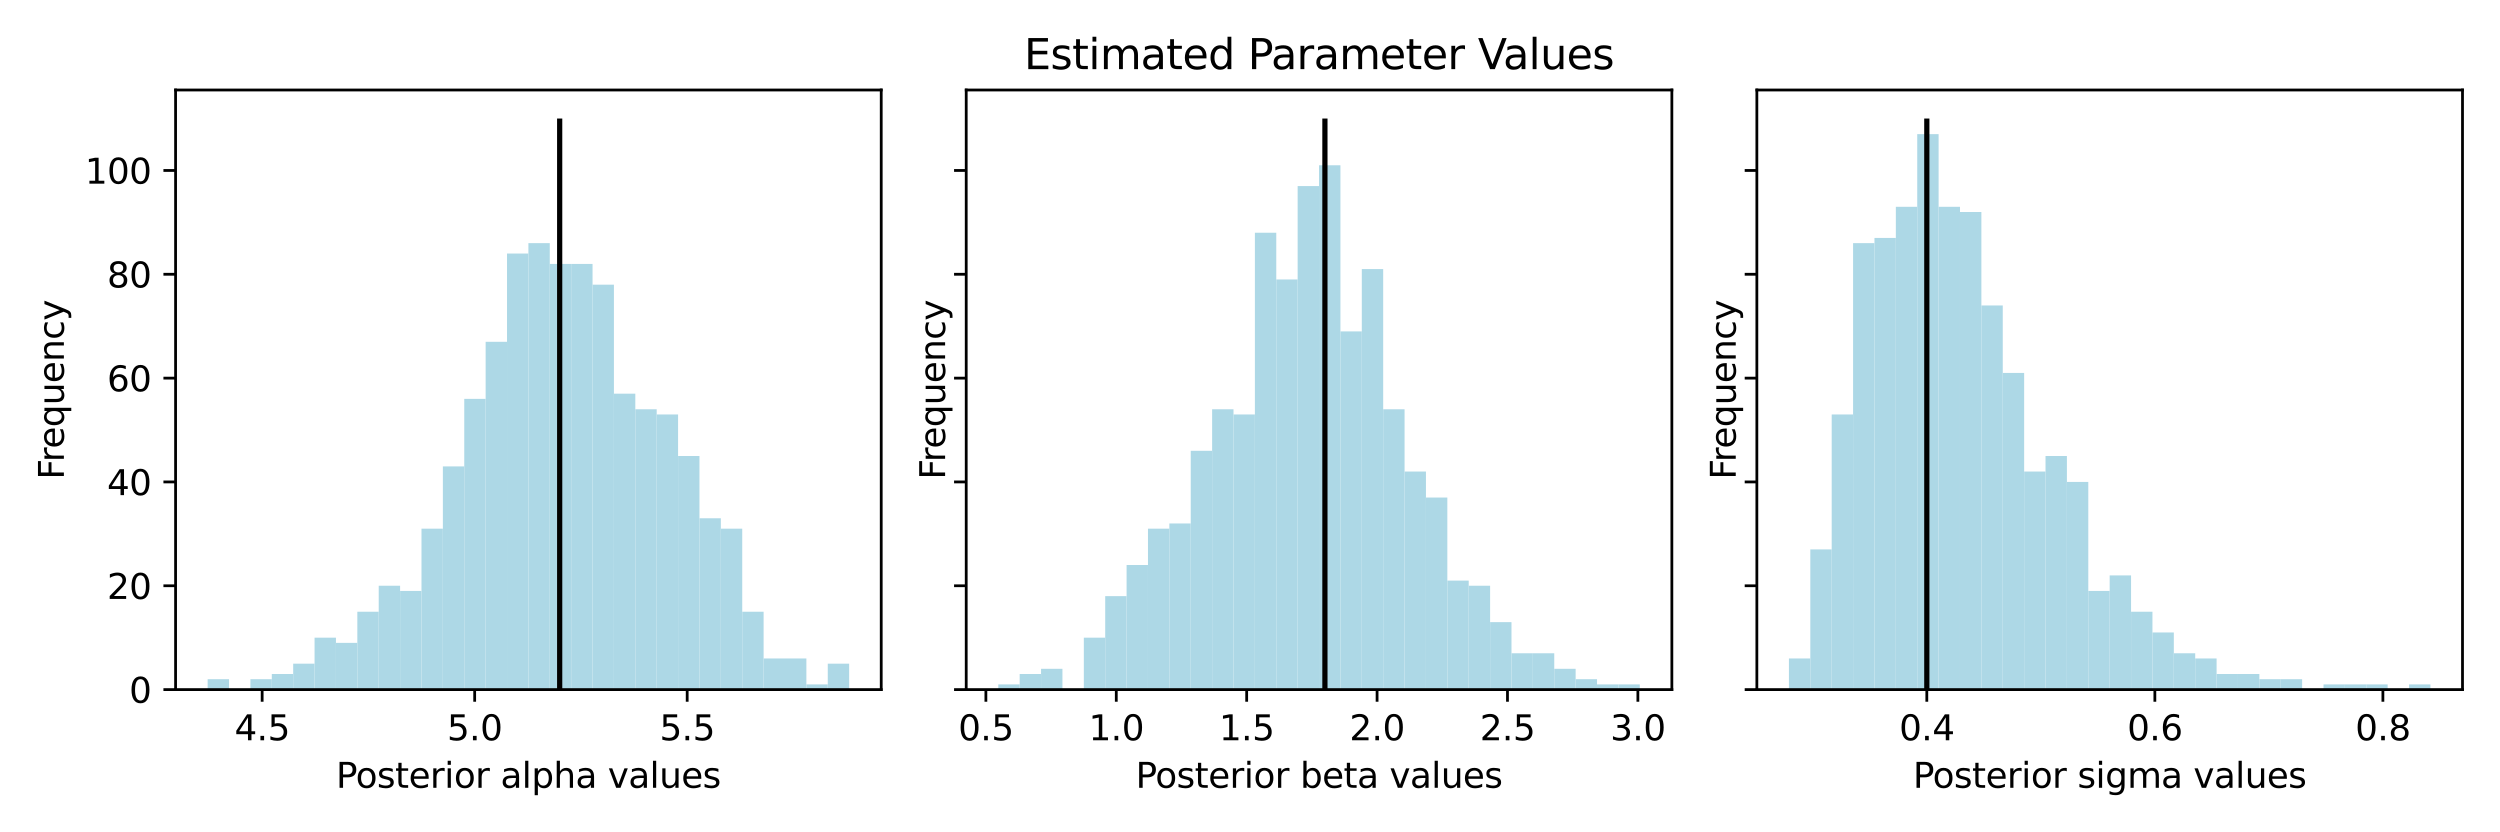 <?xml version="1.0" encoding="utf-8" standalone="no"?>
<!DOCTYPE svg PUBLIC "-//W3C//DTD SVG 1.1//EN"
  "http://www.w3.org/Graphics/SVG/1.1/DTD/svg11.dtd">
<svg xmlns:xlink="http://www.w3.org/1999/xlink" width="720pt" height="239.76pt" viewBox="0 0 720 239.76" xmlns="http://www.w3.org/2000/svg" version="1.1">
 <defs>
  <style type="text/css">*{stroke-linejoin: round; stroke-linecap: butt}</style>
 </defs>
 <g id="figure_1">
  <g id="patch_1">
   <path d="M 0 239.76 
L 720 239.76 
L 720 0 
L 0 0 
z
" style="fill: #ffffff"/>
  </g>
  <g id="axes_1">
   <g id="patch_2">
    <path d="M 50.566 198.604 
L 253.792 198.604 
L 253.792 25.918 
L 50.566 25.918 
z
" style="fill: #ffffff"/>
   </g>
   <g id="patch_3">
    <path d="M 59.803 198.604 
L 65.962 198.604 
L 65.962 195.614 
L 59.803 195.614 
z
" clip-path="url(#p0074dbbd77)" style="fill: #add8e6"/>
   </g>
   <g id="patch_4">
    <path d="M 65.962 198.604 
L 72.12 198.604 
L 72.12 198.604 
L 65.962 198.604 
z
" clip-path="url(#p0074dbbd77)" style="fill: #add8e6"/>
   </g>
   <g id="patch_5">
    <path d="M 72.12 198.604 
L 78.278 198.604 
L 78.278 195.614 
L 72.12 195.614 
z
" clip-path="url(#p0074dbbd77)" style="fill: #add8e6"/>
   </g>
   <g id="patch_6">
    <path d="M 78.278 198.604 
L 84.437 198.604 
L 84.437 194.118 
L 78.278 194.118 
z
" clip-path="url(#p0074dbbd77)" style="fill: #add8e6"/>
   </g>
   <g id="patch_7">
    <path d="M 84.437 198.604 
L 90.595 198.604 
L 90.595 191.128 
L 84.437 191.128 
z
" clip-path="url(#p0074dbbd77)" style="fill: #add8e6"/>
   </g>
   <g id="patch_8">
    <path d="M 90.595 198.604 
L 96.753 198.604 
L 96.753 183.653 
L 90.595 183.653 
z
" clip-path="url(#p0074dbbd77)" style="fill: #add8e6"/>
   </g>
   <g id="patch_9">
    <path d="M 96.753 198.604 
L 102.912 198.604 
L 102.912 185.148 
L 96.753 185.148 
z
" clip-path="url(#p0074dbbd77)" style="fill: #add8e6"/>
   </g>
   <g id="patch_10">
    <path d="M 102.912 198.604 
L 109.07 198.604 
L 109.07 176.177 
L 102.912 176.177 
z
" clip-path="url(#p0074dbbd77)" style="fill: #add8e6"/>
   </g>
   <g id="patch_11">
    <path d="M 109.07 198.604 
L 115.228 198.604 
L 115.228 168.701 
L 109.07 168.701 
z
" clip-path="url(#p0074dbbd77)" style="fill: #add8e6"/>
   </g>
   <g id="patch_12">
    <path d="M 115.228 198.604 
L 121.387 198.604 
L 121.387 170.197 
L 115.228 170.197 
z
" clip-path="url(#p0074dbbd77)" style="fill: #add8e6"/>
   </g>
   <g id="patch_13">
    <path d="M 121.387 198.604 
L 127.545 198.604 
L 127.545 152.255 
L 121.387 152.255 
z
" clip-path="url(#p0074dbbd77)" style="fill: #add8e6"/>
   </g>
   <g id="patch_14">
    <path d="M 127.545 198.604 
L 133.704 198.604 
L 133.704 134.314 
L 127.545 134.314 
z
" clip-path="url(#p0074dbbd77)" style="fill: #add8e6"/>
   </g>
   <g id="patch_15">
    <path d="M 133.704 198.604 
L 139.862 198.604 
L 139.862 114.877 
L 133.704 114.877 
z
" clip-path="url(#p0074dbbd77)" style="fill: #add8e6"/>
   </g>
   <g id="patch_16">
    <path d="M 139.862 198.604 
L 146.02 198.604 
L 146.02 98.431 
L 139.862 98.431 
z
" clip-path="url(#p0074dbbd77)" style="fill: #add8e6"/>
   </g>
   <g id="patch_17">
    <path d="M 146.02 198.604 
L 152.179 198.604 
L 152.179 73.014 
L 146.02 73.014 
z
" clip-path="url(#p0074dbbd77)" style="fill: #add8e6"/>
   </g>
   <g id="patch_18">
    <path d="M 152.179 198.604 
L 158.337 198.604 
L 158.337 70.024 
L 152.179 70.024 
z
" clip-path="url(#p0074dbbd77)" style="fill: #add8e6"/>
   </g>
   <g id="patch_19">
    <path d="M 158.337 198.604 
L 164.495 198.604 
L 164.495 76.004 
L 158.337 76.004 
z
" clip-path="url(#p0074dbbd77)" style="fill: #add8e6"/>
   </g>
   <g id="patch_20">
    <path d="M 164.495 198.604 
L 170.654 198.604 
L 170.654 76.004 
L 164.495 76.004 
z
" clip-path="url(#p0074dbbd77)" style="fill: #add8e6"/>
   </g>
   <g id="patch_21">
    <path d="M 170.654 198.604 
L 176.812 198.604 
L 176.812 81.985 
L 170.654 81.985 
z
" clip-path="url(#p0074dbbd77)" style="fill: #add8e6"/>
   </g>
   <g id="patch_22">
    <path d="M 176.812 198.604 
L 182.97 198.604 
L 182.97 113.382 
L 176.812 113.382 
z
" clip-path="url(#p0074dbbd77)" style="fill: #add8e6"/>
   </g>
   <g id="patch_23">
    <path d="M 182.97 198.604 
L 189.129 198.604 
L 189.129 117.868 
L 182.97 117.868 
z
" clip-path="url(#p0074dbbd77)" style="fill: #add8e6"/>
   </g>
   <g id="patch_24">
    <path d="M 189.129 198.604 
L 195.287 198.604 
L 195.287 119.363 
L 189.129 119.363 
z
" clip-path="url(#p0074dbbd77)" style="fill: #add8e6"/>
   </g>
   <g id="patch_25">
    <path d="M 195.287 198.604 
L 201.446 198.604 
L 201.446 131.324 
L 195.287 131.324 
z
" clip-path="url(#p0074dbbd77)" style="fill: #add8e6"/>
   </g>
   <g id="patch_26">
    <path d="M 201.446 198.604 
L 207.604 198.604 
L 207.604 149.265 
L 201.446 149.265 
z
" clip-path="url(#p0074dbbd77)" style="fill: #add8e6"/>
   </g>
   <g id="patch_27">
    <path d="M 207.604 198.604 
L 213.762 198.604 
L 213.762 152.255 
L 207.604 152.255 
z
" clip-path="url(#p0074dbbd77)" style="fill: #add8e6"/>
   </g>
   <g id="patch_28">
    <path d="M 213.762 198.604 
L 219.921 198.604 
L 219.921 176.177 
L 213.762 176.177 
z
" clip-path="url(#p0074dbbd77)" style="fill: #add8e6"/>
   </g>
   <g id="patch_29">
    <path d="M 219.921 198.604 
L 226.079 198.604 
L 226.079 189.633 
L 219.921 189.633 
z
" clip-path="url(#p0074dbbd77)" style="fill: #add8e6"/>
   </g>
   <g id="patch_30">
    <path d="M 226.079 198.604 
L 232.237 198.604 
L 232.237 189.633 
L 226.079 189.633 
z
" clip-path="url(#p0074dbbd77)" style="fill: #add8e6"/>
   </g>
   <g id="patch_31">
    <path d="M 232.237 198.604 
L 238.396 198.604 
L 238.396 197.109 
L 232.237 197.109 
z
" clip-path="url(#p0074dbbd77)" style="fill: #add8e6"/>
   </g>
   <g id="patch_32">
    <path d="M 238.396 198.604 
L 244.554 198.604 
L 244.554 191.128 
L 238.396 191.128 
z
" clip-path="url(#p0074dbbd77)" style="fill: #add8e6"/>
   </g>
   <g id="matplotlib.axis_1">
    <g id="xtick_1">
     <g id="line2d_1">
      <defs>
       <path id="m59482e914d" d="M 0 0 
L 0 3.5 
" style="stroke: #000000; stroke-width: 0.8"/>
      </defs>
      <g>
       <use xlink:href="#m59482e914d" x="75.5" y="198.604" style="stroke: #000000; stroke-width: 0.8"/>
      </g>
     </g>
     <g id="text_1">
      <!-- 4.5 -->
      <g transform="translate(67.549 213.202)scale(0.1 -0.1)">
       <defs>
        <path id="DejaVuSans-34" d="M 2419 4116 
L 825 1625 
L 2419 1625 
L 2419 4116 
z
M 2253 4666 
L 3047 4666 
L 3047 1625 
L 3713 1625 
L 3713 1100 
L 3047 1100 
L 3047 0 
L 2419 0 
L 2419 1100 
L 313 1100 
L 313 1709 
L 2253 4666 
z
" transform="scale(0.016)"/>
        <path id="DejaVuSans-2e" d="M 684 794 
L 1344 794 
L 1344 0 
L 684 0 
L 684 794 
z
" transform="scale(0.016)"/>
        <path id="DejaVuSans-35" d="M 691 4666 
L 3169 4666 
L 3169 4134 
L 1269 4134 
L 1269 2991 
Q 1406 3038 1543 3061 
Q 1681 3084 1819 3084 
Q 2600 3084 3056 2656 
Q 3513 2228 3513 1497 
Q 3513 744 3044 326 
Q 2575 -91 1722 -91 
Q 1428 -91 1123 -41 
Q 819 9 494 109 
L 494 744 
Q 775 591 1075 516 
Q 1375 441 1709 441 
Q 2250 441 2565 725 
Q 2881 1009 2881 1497 
Q 2881 1984 2565 2268 
Q 2250 2553 1709 2553 
Q 1456 2553 1204 2497 
Q 953 2441 691 2322 
L 691 4666 
z
" transform="scale(0.016)"/>
       </defs>
       <use xlink:href="#DejaVuSans-34"/>
       <use xlink:href="#DejaVuSans-2e" x="63.623"/>
       <use xlink:href="#DejaVuSans-35" x="95.41"/>
      </g>
     </g>
    </g>
    <g id="xtick_2">
     <g id="line2d_2">
      <g>
       <use xlink:href="#m59482e914d" x="136.705" y="198.604" style="stroke: #000000; stroke-width: 0.8"/>
      </g>
     </g>
     <g id="text_2">
      <!-- 5.0 -->
      <g transform="translate(128.753 213.202)scale(0.1 -0.1)">
       <defs>
        <path id="DejaVuSans-30" d="M 2034 4250 
Q 1547 4250 1301 3770 
Q 1056 3291 1056 2328 
Q 1056 1369 1301 889 
Q 1547 409 2034 409 
Q 2525 409 2770 889 
Q 3016 1369 3016 2328 
Q 3016 3291 2770 3770 
Q 2525 4250 2034 4250 
z
M 2034 4750 
Q 2819 4750 3233 4129 
Q 3647 3509 3647 2328 
Q 3647 1150 3233 529 
Q 2819 -91 2034 -91 
Q 1250 -91 836 529 
Q 422 1150 422 2328 
Q 422 3509 836 4129 
Q 1250 4750 2034 4750 
z
" transform="scale(0.016)"/>
       </defs>
       <use xlink:href="#DejaVuSans-35"/>
       <use xlink:href="#DejaVuSans-2e" x="63.623"/>
       <use xlink:href="#DejaVuSans-30" x="95.41"/>
      </g>
     </g>
    </g>
    <g id="xtick_3">
     <g id="line2d_3">
      <g>
       <use xlink:href="#m59482e914d" x="197.909" y="198.604" style="stroke: #000000; stroke-width: 0.8"/>
      </g>
     </g>
     <g id="text_3">
      <!-- 5.5 -->
      <g transform="translate(189.958 213.202)scale(0.1 -0.1)">
       <use xlink:href="#DejaVuSans-35"/>
       <use xlink:href="#DejaVuSans-2e" x="63.623"/>
       <use xlink:href="#DejaVuSans-35" x="95.41"/>
      </g>
     </g>
    </g>
    <g id="text_4">
     <!-- Posterior alpha values -->
     <g transform="translate(96.784 226.88)scale(0.1 -0.1)">
      <defs>
       <path id="DejaVuSans-50" d="M 1259 4147 
L 1259 2394 
L 2053 2394 
Q 2494 2394 2734 2622 
Q 2975 2850 2975 3272 
Q 2975 3691 2734 3919 
Q 2494 4147 2053 4147 
L 1259 4147 
z
M 628 4666 
L 2053 4666 
Q 2838 4666 3239 4311 
Q 3641 3956 3641 3272 
Q 3641 2581 3239 2228 
Q 2838 1875 2053 1875 
L 1259 1875 
L 1259 0 
L 628 0 
L 628 4666 
z
" transform="scale(0.016)"/>
       <path id="DejaVuSans-6f" d="M 1959 3097 
Q 1497 3097 1228 2736 
Q 959 2375 959 1747 
Q 959 1119 1226 758 
Q 1494 397 1959 397 
Q 2419 397 2687 759 
Q 2956 1122 2956 1747 
Q 2956 2369 2687 2733 
Q 2419 3097 1959 3097 
z
M 1959 3584 
Q 2709 3584 3137 3096 
Q 3566 2609 3566 1747 
Q 3566 888 3137 398 
Q 2709 -91 1959 -91 
Q 1206 -91 779 398 
Q 353 888 353 1747 
Q 353 2609 779 3096 
Q 1206 3584 1959 3584 
z
" transform="scale(0.016)"/>
       <path id="DejaVuSans-73" d="M 2834 3397 
L 2834 2853 
Q 2591 2978 2328 3040 
Q 2066 3103 1784 3103 
Q 1356 3103 1142 2972 
Q 928 2841 928 2578 
Q 928 2378 1081 2264 
Q 1234 2150 1697 2047 
L 1894 2003 
Q 2506 1872 2764 1633 
Q 3022 1394 3022 966 
Q 3022 478 2636 193 
Q 2250 -91 1575 -91 
Q 1294 -91 989 -36 
Q 684 19 347 128 
L 347 722 
Q 666 556 975 473 
Q 1284 391 1588 391 
Q 1994 391 2212 530 
Q 2431 669 2431 922 
Q 2431 1156 2273 1281 
Q 2116 1406 1581 1522 
L 1381 1569 
Q 847 1681 609 1914 
Q 372 2147 372 2553 
Q 372 3047 722 3315 
Q 1072 3584 1716 3584 
Q 2034 3584 2315 3537 
Q 2597 3491 2834 3397 
z
" transform="scale(0.016)"/>
       <path id="DejaVuSans-74" d="M 1172 4494 
L 1172 3500 
L 2356 3500 
L 2356 3053 
L 1172 3053 
L 1172 1153 
Q 1172 725 1289 603 
Q 1406 481 1766 481 
L 2356 481 
L 2356 0 
L 1766 0 
Q 1100 0 847 248 
Q 594 497 594 1153 
L 594 3053 
L 172 3053 
L 172 3500 
L 594 3500 
L 594 4494 
L 1172 4494 
z
" transform="scale(0.016)"/>
       <path id="DejaVuSans-65" d="M 3597 1894 
L 3597 1613 
L 953 1613 
Q 991 1019 1311 708 
Q 1631 397 2203 397 
Q 2534 397 2845 478 
Q 3156 559 3463 722 
L 3463 178 
Q 3153 47 2828 -22 
Q 2503 -91 2169 -91 
Q 1331 -91 842 396 
Q 353 884 353 1716 
Q 353 2575 817 3079 
Q 1281 3584 2069 3584 
Q 2775 3584 3186 3129 
Q 3597 2675 3597 1894 
z
M 3022 2063 
Q 3016 2534 2758 2815 
Q 2500 3097 2075 3097 
Q 1594 3097 1305 2825 
Q 1016 2553 972 2059 
L 3022 2063 
z
" transform="scale(0.016)"/>
       <path id="DejaVuSans-72" d="M 2631 2963 
Q 2534 3019 2420 3045 
Q 2306 3072 2169 3072 
Q 1681 3072 1420 2755 
Q 1159 2438 1159 1844 
L 1159 0 
L 581 0 
L 581 3500 
L 1159 3500 
L 1159 2956 
Q 1341 3275 1631 3429 
Q 1922 3584 2338 3584 
Q 2397 3584 2469 3576 
Q 2541 3569 2628 3553 
L 2631 2963 
z
" transform="scale(0.016)"/>
       <path id="DejaVuSans-69" d="M 603 3500 
L 1178 3500 
L 1178 0 
L 603 0 
L 603 3500 
z
M 603 4863 
L 1178 4863 
L 1178 4134 
L 603 4134 
L 603 4863 
z
" transform="scale(0.016)"/>
       <path id="DejaVuSans-20" transform="scale(0.016)"/>
       <path id="DejaVuSans-61" d="M 2194 1759 
Q 1497 1759 1228 1600 
Q 959 1441 959 1056 
Q 959 750 1161 570 
Q 1363 391 1709 391 
Q 2188 391 2477 730 
Q 2766 1069 2766 1631 
L 2766 1759 
L 2194 1759 
z
M 3341 1997 
L 3341 0 
L 2766 0 
L 2766 531 
Q 2569 213 2275 61 
Q 1981 -91 1556 -91 
Q 1019 -91 701 211 
Q 384 513 384 1019 
Q 384 1609 779 1909 
Q 1175 2209 1959 2209 
L 2766 2209 
L 2766 2266 
Q 2766 2663 2505 2880 
Q 2244 3097 1772 3097 
Q 1472 3097 1187 3025 
Q 903 2953 641 2809 
L 641 3341 
Q 956 3463 1253 3523 
Q 1550 3584 1831 3584 
Q 2591 3584 2966 3190 
Q 3341 2797 3341 1997 
z
" transform="scale(0.016)"/>
       <path id="DejaVuSans-6c" d="M 603 4863 
L 1178 4863 
L 1178 0 
L 603 0 
L 603 4863 
z
" transform="scale(0.016)"/>
       <path id="DejaVuSans-70" d="M 1159 525 
L 1159 -1331 
L 581 -1331 
L 581 3500 
L 1159 3500 
L 1159 2969 
Q 1341 3281 1617 3432 
Q 1894 3584 2278 3584 
Q 2916 3584 3314 3078 
Q 3713 2572 3713 1747 
Q 3713 922 3314 415 
Q 2916 -91 2278 -91 
Q 1894 -91 1617 61 
Q 1341 213 1159 525 
z
M 3116 1747 
Q 3116 2381 2855 2742 
Q 2594 3103 2138 3103 
Q 1681 3103 1420 2742 
Q 1159 2381 1159 1747 
Q 1159 1113 1420 752 
Q 1681 391 2138 391 
Q 2594 391 2855 752 
Q 3116 1113 3116 1747 
z
" transform="scale(0.016)"/>
       <path id="DejaVuSans-68" d="M 3513 2113 
L 3513 0 
L 2938 0 
L 2938 2094 
Q 2938 2591 2744 2837 
Q 2550 3084 2163 3084 
Q 1697 3084 1428 2787 
Q 1159 2491 1159 1978 
L 1159 0 
L 581 0 
L 581 4863 
L 1159 4863 
L 1159 2956 
Q 1366 3272 1645 3428 
Q 1925 3584 2291 3584 
Q 2894 3584 3203 3211 
Q 3513 2838 3513 2113 
z
" transform="scale(0.016)"/>
       <path id="DejaVuSans-76" d="M 191 3500 
L 800 3500 
L 1894 563 
L 2988 3500 
L 3597 3500 
L 2284 0 
L 1503 0 
L 191 3500 
z
" transform="scale(0.016)"/>
       <path id="DejaVuSans-75" d="M 544 1381 
L 544 3500 
L 1119 3500 
L 1119 1403 
Q 1119 906 1312 657 
Q 1506 409 1894 409 
Q 2359 409 2629 706 
Q 2900 1003 2900 1516 
L 2900 3500 
L 3475 3500 
L 3475 0 
L 2900 0 
L 2900 538 
Q 2691 219 2414 64 
Q 2138 -91 1772 -91 
Q 1169 -91 856 284 
Q 544 659 544 1381 
z
M 1991 3584 
L 1991 3584 
z
" transform="scale(0.016)"/>
      </defs>
      <use xlink:href="#DejaVuSans-50"/>
      <use xlink:href="#DejaVuSans-6f" x="56.678"/>
      <use xlink:href="#DejaVuSans-73" x="117.859"/>
      <use xlink:href="#DejaVuSans-74" x="169.959"/>
      <use xlink:href="#DejaVuSans-65" x="209.168"/>
      <use xlink:href="#DejaVuSans-72" x="270.691"/>
      <use xlink:href="#DejaVuSans-69" x="311.805"/>
      <use xlink:href="#DejaVuSans-6f" x="339.588"/>
      <use xlink:href="#DejaVuSans-72" x="400.77"/>
      <use xlink:href="#DejaVuSans-20" x="441.883"/>
      <use xlink:href="#DejaVuSans-61" x="473.67"/>
      <use xlink:href="#DejaVuSans-6c" x="534.949"/>
      <use xlink:href="#DejaVuSans-70" x="562.732"/>
      <use xlink:href="#DejaVuSans-68" x="626.209"/>
      <use xlink:href="#DejaVuSans-61" x="689.588"/>
      <use xlink:href="#DejaVuSans-20" x="750.867"/>
      <use xlink:href="#DejaVuSans-76" x="782.654"/>
      <use xlink:href="#DejaVuSans-61" x="841.834"/>
      <use xlink:href="#DejaVuSans-6c" x="903.113"/>
      <use xlink:href="#DejaVuSans-75" x="930.896"/>
      <use xlink:href="#DejaVuSans-65" x="994.275"/>
      <use xlink:href="#DejaVuSans-73" x="1055.799"/>
     </g>
    </g>
   </g>
   <g id="matplotlib.axis_2">
    <g id="ytick_1">
     <g id="line2d_4">
      <defs>
       <path id="m16b4537dc5" d="M 0 0 
L -3.5 0 
" style="stroke: #000000; stroke-width: 0.8"/>
      </defs>
      <g>
       <use xlink:href="#m16b4537dc5" x="50.566" y="198.604" style="stroke: #000000; stroke-width: 0.8"/>
      </g>
     </g>
     <g id="text_5">
      <!-- 0 -->
      <g transform="translate(37.203 202.403)scale(0.1 -0.1)">
       <use xlink:href="#DejaVuSans-30"/>
      </g>
     </g>
    </g>
    <g id="ytick_2">
     <g id="line2d_5">
      <g>
       <use xlink:href="#m16b4537dc5" x="50.566" y="168.701" style="stroke: #000000; stroke-width: 0.8"/>
      </g>
     </g>
     <g id="text_6">
      <!-- 20 -->
      <g transform="translate(30.841 172.501)scale(0.1 -0.1)">
       <defs>
        <path id="DejaVuSans-32" d="M 1228 531 
L 3431 531 
L 3431 0 
L 469 0 
L 469 531 
Q 828 903 1448 1529 
Q 2069 2156 2228 2338 
Q 2531 2678 2651 2914 
Q 2772 3150 2772 3378 
Q 2772 3750 2511 3984 
Q 2250 4219 1831 4219 
Q 1534 4219 1204 4116 
Q 875 4013 500 3803 
L 500 4441 
Q 881 4594 1212 4672 
Q 1544 4750 1819 4750 
Q 2544 4750 2975 4387 
Q 3406 4025 3406 3419 
Q 3406 3131 3298 2873 
Q 3191 2616 2906 2266 
Q 2828 2175 2409 1742 
Q 1991 1309 1228 531 
z
" transform="scale(0.016)"/>
       </defs>
       <use xlink:href="#DejaVuSans-32"/>
       <use xlink:href="#DejaVuSans-30" x="63.623"/>
      </g>
     </g>
    </g>
    <g id="ytick_3">
     <g id="line2d_6">
      <g>
       <use xlink:href="#m16b4537dc5" x="50.566" y="138.799" style="stroke: #000000; stroke-width: 0.8"/>
      </g>
     </g>
     <g id="text_7">
      <!-- 40 -->
      <g transform="translate(30.841 142.598)scale(0.1 -0.1)">
       <use xlink:href="#DejaVuSans-34"/>
       <use xlink:href="#DejaVuSans-30" x="63.623"/>
      </g>
     </g>
    </g>
    <g id="ytick_4">
     <g id="line2d_7">
      <g>
       <use xlink:href="#m16b4537dc5" x="50.566" y="108.897" style="stroke: #000000; stroke-width: 0.8"/>
      </g>
     </g>
     <g id="text_8">
      <!-- 60 -->
      <g transform="translate(30.841 112.696)scale(0.1 -0.1)">
       <defs>
        <path id="DejaVuSans-36" d="M 2113 2584 
Q 1688 2584 1439 2293 
Q 1191 2003 1191 1497 
Q 1191 994 1439 701 
Q 1688 409 2113 409 
Q 2538 409 2786 701 
Q 3034 994 3034 1497 
Q 3034 2003 2786 2293 
Q 2538 2584 2113 2584 
z
M 3366 4563 
L 3366 3988 
Q 3128 4100 2886 4159 
Q 2644 4219 2406 4219 
Q 1781 4219 1451 3797 
Q 1122 3375 1075 2522 
Q 1259 2794 1537 2939 
Q 1816 3084 2150 3084 
Q 2853 3084 3261 2657 
Q 3669 2231 3669 1497 
Q 3669 778 3244 343 
Q 2819 -91 2113 -91 
Q 1303 -91 875 529 
Q 447 1150 447 2328 
Q 447 3434 972 4092 
Q 1497 4750 2381 4750 
Q 2619 4750 2861 4703 
Q 3103 4656 3366 4563 
z
" transform="scale(0.016)"/>
       </defs>
       <use xlink:href="#DejaVuSans-36"/>
       <use xlink:href="#DejaVuSans-30" x="63.623"/>
      </g>
     </g>
    </g>
    <g id="ytick_5">
     <g id="line2d_8">
      <g>
       <use xlink:href="#m16b4537dc5" x="50.566" y="78.995" style="stroke: #000000; stroke-width: 0.8"/>
      </g>
     </g>
     <g id="text_9">
      <!-- 80 -->
      <g transform="translate(30.841 82.794)scale(0.1 -0.1)">
       <defs>
        <path id="DejaVuSans-38" d="M 2034 2216 
Q 1584 2216 1326 1975 
Q 1069 1734 1069 1313 
Q 1069 891 1326 650 
Q 1584 409 2034 409 
Q 2484 409 2743 651 
Q 3003 894 3003 1313 
Q 3003 1734 2745 1975 
Q 2488 2216 2034 2216 
z
M 1403 2484 
Q 997 2584 770 2862 
Q 544 3141 544 3541 
Q 544 4100 942 4425 
Q 1341 4750 2034 4750 
Q 2731 4750 3128 4425 
Q 3525 4100 3525 3541 
Q 3525 3141 3298 2862 
Q 3072 2584 2669 2484 
Q 3125 2378 3379 2068 
Q 3634 1759 3634 1313 
Q 3634 634 3220 271 
Q 2806 -91 2034 -91 
Q 1263 -91 848 271 
Q 434 634 434 1313 
Q 434 1759 690 2068 
Q 947 2378 1403 2484 
z
M 1172 3481 
Q 1172 3119 1398 2916 
Q 1625 2713 2034 2713 
Q 2441 2713 2670 2916 
Q 2900 3119 2900 3481 
Q 2900 3844 2670 4047 
Q 2441 4250 2034 4250 
Q 1625 4250 1398 4047 
Q 1172 3844 1172 3481 
z
" transform="scale(0.016)"/>
       </defs>
       <use xlink:href="#DejaVuSans-38"/>
       <use xlink:href="#DejaVuSans-30" x="63.623"/>
      </g>
     </g>
    </g>
    <g id="ytick_6">
     <g id="line2d_9">
      <g>
       <use xlink:href="#m16b4537dc5" x="50.566" y="49.092" style="stroke: #000000; stroke-width: 0.8"/>
      </g>
     </g>
     <g id="text_10">
      <!-- 100 -->
      <g transform="translate(24.478 52.892)scale(0.1 -0.1)">
       <defs>
        <path id="DejaVuSans-31" d="M 794 531 
L 1825 531 
L 1825 4091 
L 703 3866 
L 703 4441 
L 1819 4666 
L 2450 4666 
L 2450 531 
L 3481 531 
L 3481 0 
L 794 0 
L 794 531 
z
" transform="scale(0.016)"/>
       </defs>
       <use xlink:href="#DejaVuSans-31"/>
       <use xlink:href="#DejaVuSans-30" x="63.623"/>
       <use xlink:href="#DejaVuSans-30" x="127.246"/>
      </g>
     </g>
    </g>
    <g id="text_11">
     <!-- Frequency -->
     <g transform="translate(18.398 138.091)rotate(-90)scale(0.1 -0.1)">
      <defs>
       <path id="DejaVuSans-46" d="M 628 4666 
L 3309 4666 
L 3309 4134 
L 1259 4134 
L 1259 2759 
L 3109 2759 
L 3109 2228 
L 1259 2228 
L 1259 0 
L 628 0 
L 628 4666 
z
" transform="scale(0.016)"/>
       <path id="DejaVuSans-71" d="M 947 1747 
Q 947 1113 1208 752 
Q 1469 391 1925 391 
Q 2381 391 2643 752 
Q 2906 1113 2906 1747 
Q 2906 2381 2643 2742 
Q 2381 3103 1925 3103 
Q 1469 3103 1208 2742 
Q 947 2381 947 1747 
z
M 2906 525 
Q 2725 213 2448 61 
Q 2172 -91 1784 -91 
Q 1150 -91 751 415 
Q 353 922 353 1747 
Q 353 2572 751 3078 
Q 1150 3584 1784 3584 
Q 2172 3584 2448 3432 
Q 2725 3281 2906 2969 
L 2906 3500 
L 3481 3500 
L 3481 -1331 
L 2906 -1331 
L 2906 525 
z
" transform="scale(0.016)"/>
       <path id="DejaVuSans-6e" d="M 3513 2113 
L 3513 0 
L 2938 0 
L 2938 2094 
Q 2938 2591 2744 2837 
Q 2550 3084 2163 3084 
Q 1697 3084 1428 2787 
Q 1159 2491 1159 1978 
L 1159 0 
L 581 0 
L 581 3500 
L 1159 3500 
L 1159 2956 
Q 1366 3272 1645 3428 
Q 1925 3584 2291 3584 
Q 2894 3584 3203 3211 
Q 3513 2838 3513 2113 
z
" transform="scale(0.016)"/>
       <path id="DejaVuSans-63" d="M 3122 3366 
L 3122 2828 
Q 2878 2963 2633 3030 
Q 2388 3097 2138 3097 
Q 1578 3097 1268 2742 
Q 959 2388 959 1747 
Q 959 1106 1268 751 
Q 1578 397 2138 397 
Q 2388 397 2633 464 
Q 2878 531 3122 666 
L 3122 134 
Q 2881 22 2623 -34 
Q 2366 -91 2075 -91 
Q 1284 -91 818 406 
Q 353 903 353 1747 
Q 353 2603 823 3093 
Q 1294 3584 2113 3584 
Q 2378 3584 2631 3529 
Q 2884 3475 3122 3366 
z
" transform="scale(0.016)"/>
       <path id="DejaVuSans-79" d="M 2059 -325 
Q 1816 -950 1584 -1140 
Q 1353 -1331 966 -1331 
L 506 -1331 
L 506 -850 
L 844 -850 
Q 1081 -850 1212 -737 
Q 1344 -625 1503 -206 
L 1606 56 
L 191 3500 
L 800 3500 
L 1894 763 
L 2988 3500 
L 3597 3500 
L 2059 -325 
z
" transform="scale(0.016)"/>
      </defs>
      <use xlink:href="#DejaVuSans-46"/>
      <use xlink:href="#DejaVuSans-72" x="50.27"/>
      <use xlink:href="#DejaVuSans-65" x="89.133"/>
      <use xlink:href="#DejaVuSans-71" x="150.656"/>
      <use xlink:href="#DejaVuSans-75" x="214.133"/>
      <use xlink:href="#DejaVuSans-65" x="277.512"/>
      <use xlink:href="#DejaVuSans-6e" x="339.035"/>
      <use xlink:href="#DejaVuSans-63" x="402.414"/>
      <use xlink:href="#DejaVuSans-79" x="457.395"/>
     </g>
    </g>
   </g>
   <g id="LineCollection_1">
    <path d="M 161.187 198.604 
L 161.187 34.141 
" clip-path="url(#p0074dbbd77)" style="fill: none; stroke: #000000; stroke-width: 1.5"/>
   </g>
   <g id="patch_33">
    <path d="M 50.566 198.604 
L 50.566 25.918 
" style="fill: none; stroke: #000000; stroke-width: 0.8; stroke-linejoin: miter; stroke-linecap: square"/>
   </g>
   <g id="patch_34">
    <path d="M 253.792 198.604 
L 253.792 25.918 
" style="fill: none; stroke: #000000; stroke-width: 0.8; stroke-linejoin: miter; stroke-linecap: square"/>
   </g>
   <g id="patch_35">
    <path d="M 50.566 198.604 
L 253.792 198.604 
" style="fill: none; stroke: #000000; stroke-width: 0.8; stroke-linejoin: miter; stroke-linecap: square"/>
   </g>
   <g id="patch_36">
    <path d="M 50.566 25.918 
L 253.792 25.918 
" style="fill: none; stroke: #000000; stroke-width: 0.8; stroke-linejoin: miter; stroke-linecap: square"/>
   </g>
  </g>
  <g id="axes_2">
   <g id="patch_37">
    <path d="M 278.27 198.604 
L 481.496 198.604 
L 481.496 25.918 
L 278.27 25.918 
z
" style="fill: #ffffff"/>
   </g>
   <g id="patch_38">
    <path d="M 287.507 198.604 
L 293.666 198.604 
L 293.666 197.109 
L 287.507 197.109 
z
" clip-path="url(#pb040f82d63)" style="fill: #add8e6"/>
   </g>
   <g id="patch_39">
    <path d="M 293.666 198.604 
L 299.824 198.604 
L 299.824 194.118 
L 293.666 194.118 
z
" clip-path="url(#pb040f82d63)" style="fill: #add8e6"/>
   </g>
   <g id="patch_40">
    <path d="M 299.824 198.604 
L 305.982 198.604 
L 305.982 192.623 
L 299.824 192.623 
z
" clip-path="url(#pb040f82d63)" style="fill: #add8e6"/>
   </g>
   <g id="patch_41">
    <path d="M 305.982 198.604 
L 312.141 198.604 
L 312.141 198.604 
L 305.982 198.604 
z
" clip-path="url(#pb040f82d63)" style="fill: #add8e6"/>
   </g>
   <g id="patch_42">
    <path d="M 312.141 198.604 
L 318.299 198.604 
L 318.299 183.653 
L 312.141 183.653 
z
" clip-path="url(#pb040f82d63)" style="fill: #add8e6"/>
   </g>
   <g id="patch_43">
    <path d="M 318.299 198.604 
L 324.458 198.604 
L 324.458 171.692 
L 318.299 171.692 
z
" clip-path="url(#pb040f82d63)" style="fill: #add8e6"/>
   </g>
   <g id="patch_44">
    <path d="M 324.458 198.604 
L 330.616 198.604 
L 330.616 162.721 
L 324.458 162.721 
z
" clip-path="url(#pb040f82d63)" style="fill: #add8e6"/>
   </g>
   <g id="patch_45">
    <path d="M 330.616 198.604 
L 336.774 198.604 
L 336.774 152.255 
L 330.616 152.255 
z
" clip-path="url(#pb040f82d63)" style="fill: #add8e6"/>
   </g>
   <g id="patch_46">
    <path d="M 336.774 198.604 
L 342.933 198.604 
L 342.933 150.76 
L 336.774 150.76 
z
" clip-path="url(#pb040f82d63)" style="fill: #add8e6"/>
   </g>
   <g id="patch_47">
    <path d="M 342.933 198.604 
L 349.091 198.604 
L 349.091 129.829 
L 342.933 129.829 
z
" clip-path="url(#pb040f82d63)" style="fill: #add8e6"/>
   </g>
   <g id="patch_48">
    <path d="M 349.091 198.604 
L 355.249 198.604 
L 355.249 117.868 
L 349.091 117.868 
z
" clip-path="url(#pb040f82d63)" style="fill: #add8e6"/>
   </g>
   <g id="patch_49">
    <path d="M 355.249 198.604 
L 361.408 198.604 
L 361.408 119.363 
L 355.249 119.363 
z
" clip-path="url(#pb040f82d63)" style="fill: #add8e6"/>
   </g>
   <g id="patch_50">
    <path d="M 361.408 198.604 
L 367.566 198.604 
L 367.566 67.034 
L 361.408 67.034 
z
" clip-path="url(#pb040f82d63)" style="fill: #add8e6"/>
   </g>
   <g id="patch_51">
    <path d="M 367.566 198.604 
L 373.724 198.604 
L 373.724 80.49 
L 367.566 80.49 
z
" clip-path="url(#pb040f82d63)" style="fill: #add8e6"/>
   </g>
   <g id="patch_52">
    <path d="M 373.724 198.604 
L 379.883 198.604 
L 379.883 53.578 
L 373.724 53.578 
z
" clip-path="url(#pb040f82d63)" style="fill: #add8e6"/>
   </g>
   <g id="patch_53">
    <path d="M 379.883 198.604 
L 386.041 198.604 
L 386.041 47.597 
L 379.883 47.597 
z
" clip-path="url(#pb040f82d63)" style="fill: #add8e6"/>
   </g>
   <g id="patch_54">
    <path d="M 386.041 198.604 
L 392.2 198.604 
L 392.2 95.441 
L 386.041 95.441 
z
" clip-path="url(#pb040f82d63)" style="fill: #add8e6"/>
   </g>
   <g id="patch_55">
    <path d="M 392.2 198.604 
L 398.358 198.604 
L 398.358 77.5 
L 392.2 77.5 
z
" clip-path="url(#pb040f82d63)" style="fill: #add8e6"/>
   </g>
   <g id="patch_56">
    <path d="M 398.358 198.604 
L 404.516 198.604 
L 404.516 117.868 
L 398.358 117.868 
z
" clip-path="url(#pb040f82d63)" style="fill: #add8e6"/>
   </g>
   <g id="patch_57">
    <path d="M 404.516 198.604 
L 410.675 198.604 
L 410.675 135.809 
L 404.516 135.809 
z
" clip-path="url(#pb040f82d63)" style="fill: #add8e6"/>
   </g>
   <g id="patch_58">
    <path d="M 410.675 198.604 
L 416.833 198.604 
L 416.833 143.285 
L 410.675 143.285 
z
" clip-path="url(#pb040f82d63)" style="fill: #add8e6"/>
   </g>
   <g id="patch_59">
    <path d="M 416.833 198.604 
L 422.991 198.604 
L 422.991 167.206 
L 416.833 167.206 
z
" clip-path="url(#pb040f82d63)" style="fill: #add8e6"/>
   </g>
   <g id="patch_60">
    <path d="M 422.991 198.604 
L 429.15 198.604 
L 429.15 168.701 
L 422.991 168.701 
z
" clip-path="url(#pb040f82d63)" style="fill: #add8e6"/>
   </g>
   <g id="patch_61">
    <path d="M 429.15 198.604 
L 435.308 198.604 
L 435.308 179.167 
L 429.15 179.167 
z
" clip-path="url(#pb040f82d63)" style="fill: #add8e6"/>
   </g>
   <g id="patch_62">
    <path d="M 435.308 198.604 
L 441.466 198.604 
L 441.466 188.138 
L 435.308 188.138 
z
" clip-path="url(#pb040f82d63)" style="fill: #add8e6"/>
   </g>
   <g id="patch_63">
    <path d="M 441.466 198.604 
L 447.625 198.604 
L 447.625 188.138 
L 441.466 188.138 
z
" clip-path="url(#pb040f82d63)" style="fill: #add8e6"/>
   </g>
   <g id="patch_64">
    <path d="M 447.625 198.604 
L 453.783 198.604 
L 453.783 192.623 
L 447.625 192.623 
z
" clip-path="url(#pb040f82d63)" style="fill: #add8e6"/>
   </g>
   <g id="patch_65">
    <path d="M 453.783 198.604 
L 459.942 198.604 
L 459.942 195.614 
L 453.783 195.614 
z
" clip-path="url(#pb040f82d63)" style="fill: #add8e6"/>
   </g>
   <g id="patch_66">
    <path d="M 459.942 198.604 
L 466.1 198.604 
L 466.1 197.109 
L 459.942 197.109 
z
" clip-path="url(#pb040f82d63)" style="fill: #add8e6"/>
   </g>
   <g id="patch_67">
    <path d="M 466.1 198.604 
L 472.258 198.604 
L 472.258 197.109 
L 466.1 197.109 
z
" clip-path="url(#pb040f82d63)" style="fill: #add8e6"/>
   </g>
   <g id="matplotlib.axis_3">
    <g id="xtick_4">
     <g id="line2d_10">
      <g>
       <use xlink:href="#m59482e914d" x="283.933" y="198.604" style="stroke: #000000; stroke-width: 0.8"/>
      </g>
     </g>
     <g id="text_12">
      <!-- 0.5 -->
      <g transform="translate(275.981 213.202)scale(0.1 -0.1)">
       <use xlink:href="#DejaVuSans-30"/>
       <use xlink:href="#DejaVuSans-2e" x="63.623"/>
       <use xlink:href="#DejaVuSans-35" x="95.41"/>
      </g>
     </g>
    </g>
    <g id="xtick_5">
     <g id="line2d_11">
      <g>
       <use xlink:href="#m59482e914d" x="321.488" y="198.604" style="stroke: #000000; stroke-width: 0.8"/>
      </g>
     </g>
     <g id="text_13">
      <!-- 1.0 -->
      <g transform="translate(313.536 213.202)scale(0.1 -0.1)">
       <use xlink:href="#DejaVuSans-31"/>
       <use xlink:href="#DejaVuSans-2e" x="63.623"/>
       <use xlink:href="#DejaVuSans-30" x="95.41"/>
      </g>
     </g>
    </g>
    <g id="xtick_6">
     <g id="line2d_12">
      <g>
       <use xlink:href="#m59482e914d" x="359.043" y="198.604" style="stroke: #000000; stroke-width: 0.8"/>
      </g>
     </g>
     <g id="text_14">
      <!-- 1.5 -->
      <g transform="translate(351.091 213.202)scale(0.1 -0.1)">
       <use xlink:href="#DejaVuSans-31"/>
       <use xlink:href="#DejaVuSans-2e" x="63.623"/>
       <use xlink:href="#DejaVuSans-35" x="95.41"/>
      </g>
     </g>
    </g>
    <g id="xtick_7">
     <g id="line2d_13">
      <g>
       <use xlink:href="#m59482e914d" x="396.598" y="198.604" style="stroke: #000000; stroke-width: 0.8"/>
      </g>
     </g>
     <g id="text_15">
      <!-- 2.0 -->
      <g transform="translate(388.646 213.202)scale(0.1 -0.1)">
       <use xlink:href="#DejaVuSans-32"/>
       <use xlink:href="#DejaVuSans-2e" x="63.623"/>
       <use xlink:href="#DejaVuSans-30" x="95.41"/>
      </g>
     </g>
    </g>
    <g id="xtick_8">
     <g id="line2d_14">
      <g>
       <use xlink:href="#m59482e914d" x="434.153" y="198.604" style="stroke: #000000; stroke-width: 0.8"/>
      </g>
     </g>
     <g id="text_16">
      <!-- 2.5 -->
      <g transform="translate(426.202 213.202)scale(0.1 -0.1)">
       <use xlink:href="#DejaVuSans-32"/>
       <use xlink:href="#DejaVuSans-2e" x="63.623"/>
       <use xlink:href="#DejaVuSans-35" x="95.41"/>
      </g>
     </g>
    </g>
    <g id="xtick_9">
     <g id="line2d_15">
      <g>
       <use xlink:href="#m59482e914d" x="471.708" y="198.604" style="stroke: #000000; stroke-width: 0.8"/>
      </g>
     </g>
     <g id="text_17">
      <!-- 3.0 -->
      <g transform="translate(463.757 213.202)scale(0.1 -0.1)">
       <defs>
        <path id="DejaVuSans-33" d="M 2597 2516 
Q 3050 2419 3304 2112 
Q 3559 1806 3559 1356 
Q 3559 666 3084 287 
Q 2609 -91 1734 -91 
Q 1441 -91 1130 -33 
Q 819 25 488 141 
L 488 750 
Q 750 597 1062 519 
Q 1375 441 1716 441 
Q 2309 441 2620 675 
Q 2931 909 2931 1356 
Q 2931 1769 2642 2001 
Q 2353 2234 1838 2234 
L 1294 2234 
L 1294 2753 
L 1863 2753 
Q 2328 2753 2575 2939 
Q 2822 3125 2822 3475 
Q 2822 3834 2567 4026 
Q 2313 4219 1838 4219 
Q 1578 4219 1281 4162 
Q 984 4106 628 3988 
L 628 4550 
Q 988 4650 1302 4700 
Q 1616 4750 1894 4750 
Q 2613 4750 3031 4423 
Q 3450 4097 3450 3541 
Q 3450 3153 3228 2886 
Q 3006 2619 2597 2516 
z
" transform="scale(0.016)"/>
       </defs>
       <use xlink:href="#DejaVuSans-33"/>
       <use xlink:href="#DejaVuSans-2e" x="63.623"/>
       <use xlink:href="#DejaVuSans-30" x="95.41"/>
      </g>
     </g>
    </g>
    <g id="text_18">
     <!-- Posterior beta values -->
     <g transform="translate(327.073 226.88)scale(0.1 -0.1)">
      <defs>
       <path id="DejaVuSans-62" d="M 3116 1747 
Q 3116 2381 2855 2742 
Q 2594 3103 2138 3103 
Q 1681 3103 1420 2742 
Q 1159 2381 1159 1747 
Q 1159 1113 1420 752 
Q 1681 391 2138 391 
Q 2594 391 2855 752 
Q 3116 1113 3116 1747 
z
M 1159 2969 
Q 1341 3281 1617 3432 
Q 1894 3584 2278 3584 
Q 2916 3584 3314 3078 
Q 3713 2572 3713 1747 
Q 3713 922 3314 415 
Q 2916 -91 2278 -91 
Q 1894 -91 1617 61 
Q 1341 213 1159 525 
L 1159 0 
L 581 0 
L 581 4863 
L 1159 4863 
L 1159 2969 
z
" transform="scale(0.016)"/>
      </defs>
      <use xlink:href="#DejaVuSans-50"/>
      <use xlink:href="#DejaVuSans-6f" x="56.678"/>
      <use xlink:href="#DejaVuSans-73" x="117.859"/>
      <use xlink:href="#DejaVuSans-74" x="169.959"/>
      <use xlink:href="#DejaVuSans-65" x="209.168"/>
      <use xlink:href="#DejaVuSans-72" x="270.691"/>
      <use xlink:href="#DejaVuSans-69" x="311.805"/>
      <use xlink:href="#DejaVuSans-6f" x="339.588"/>
      <use xlink:href="#DejaVuSans-72" x="400.77"/>
      <use xlink:href="#DejaVuSans-20" x="441.883"/>
      <use xlink:href="#DejaVuSans-62" x="473.67"/>
      <use xlink:href="#DejaVuSans-65" x="537.146"/>
      <use xlink:href="#DejaVuSans-74" x="598.67"/>
      <use xlink:href="#DejaVuSans-61" x="637.879"/>
      <use xlink:href="#DejaVuSans-20" x="699.158"/>
      <use xlink:href="#DejaVuSans-76" x="730.945"/>
      <use xlink:href="#DejaVuSans-61" x="790.125"/>
      <use xlink:href="#DejaVuSans-6c" x="851.404"/>
      <use xlink:href="#DejaVuSans-75" x="879.188"/>
      <use xlink:href="#DejaVuSans-65" x="942.566"/>
      <use xlink:href="#DejaVuSans-73" x="1004.09"/>
     </g>
    </g>
   </g>
   <g id="matplotlib.axis_4">
    <g id="ytick_7">
     <g id="line2d_16">
      <g>
       <use xlink:href="#m16b4537dc5" x="278.27" y="198.604" style="stroke: #000000; stroke-width: 0.8"/>
      </g>
     </g>
    </g>
    <g id="ytick_8">
     <g id="line2d_17">
      <g>
       <use xlink:href="#m16b4537dc5" x="278.27" y="168.701" style="stroke: #000000; stroke-width: 0.8"/>
      </g>
     </g>
    </g>
    <g id="ytick_9">
     <g id="line2d_18">
      <g>
       <use xlink:href="#m16b4537dc5" x="278.27" y="138.799" style="stroke: #000000; stroke-width: 0.8"/>
      </g>
     </g>
    </g>
    <g id="ytick_10">
     <g id="line2d_19">
      <g>
       <use xlink:href="#m16b4537dc5" x="278.27" y="108.897" style="stroke: #000000; stroke-width: 0.8"/>
      </g>
     </g>
    </g>
    <g id="ytick_11">
     <g id="line2d_20">
      <g>
       <use xlink:href="#m16b4537dc5" x="278.27" y="78.995" style="stroke: #000000; stroke-width: 0.8"/>
      </g>
     </g>
    </g>
    <g id="ytick_12">
     <g id="line2d_21">
      <g>
       <use xlink:href="#m16b4537dc5" x="278.27" y="49.092" style="stroke: #000000; stroke-width: 0.8"/>
      </g>
     </g>
    </g>
    <g id="text_19">
     <!-- Frequency -->
     <g transform="translate(272.19 138.091)rotate(-90)scale(0.1 -0.1)">
      <use xlink:href="#DejaVuSans-46"/>
      <use xlink:href="#DejaVuSans-72" x="50.27"/>
      <use xlink:href="#DejaVuSans-65" x="89.133"/>
      <use xlink:href="#DejaVuSans-71" x="150.656"/>
      <use xlink:href="#DejaVuSans-75" x="214.133"/>
      <use xlink:href="#DejaVuSans-65" x="277.512"/>
      <use xlink:href="#DejaVuSans-6e" x="339.035"/>
      <use xlink:href="#DejaVuSans-63" x="402.414"/>
      <use xlink:href="#DejaVuSans-79" x="457.395"/>
     </g>
    </g>
   </g>
   <g id="LineCollection_2">
    <path d="M 381.576 198.604 
L 381.576 34.141 
" clip-path="url(#pb040f82d63)" style="fill: none; stroke: #000000; stroke-width: 1.5"/>
   </g>
   <g id="patch_68">
    <path d="M 278.27 198.604 
L 278.27 25.918 
" style="fill: none; stroke: #000000; stroke-width: 0.8; stroke-linejoin: miter; stroke-linecap: square"/>
   </g>
   <g id="patch_69">
    <path d="M 481.496 198.604 
L 481.496 25.918 
" style="fill: none; stroke: #000000; stroke-width: 0.8; stroke-linejoin: miter; stroke-linecap: square"/>
   </g>
   <g id="patch_70">
    <path d="M 278.27 198.604 
L 481.496 198.604 
" style="fill: none; stroke: #000000; stroke-width: 0.8; stroke-linejoin: miter; stroke-linecap: square"/>
   </g>
   <g id="patch_71">
    <path d="M 278.27 25.918 
L 481.496 25.918 
" style="fill: none; stroke: #000000; stroke-width: 0.8; stroke-linejoin: miter; stroke-linecap: square"/>
   </g>
   <g id="text_20">
    <!-- Estimated Parameter Values -->
    <g transform="translate(294.941 19.918)scale(0.12 -0.12)">
     <defs>
      <path id="DejaVuSans-45" d="M 628 4666 
L 3578 4666 
L 3578 4134 
L 1259 4134 
L 1259 2753 
L 3481 2753 
L 3481 2222 
L 1259 2222 
L 1259 531 
L 3634 531 
L 3634 0 
L 628 0 
L 628 4666 
z
" transform="scale(0.016)"/>
      <path id="DejaVuSans-6d" d="M 3328 2828 
Q 3544 3216 3844 3400 
Q 4144 3584 4550 3584 
Q 5097 3584 5394 3201 
Q 5691 2819 5691 2113 
L 5691 0 
L 5113 0 
L 5113 2094 
Q 5113 2597 4934 2840 
Q 4756 3084 4391 3084 
Q 3944 3084 3684 2787 
Q 3425 2491 3425 1978 
L 3425 0 
L 2847 0 
L 2847 2094 
Q 2847 2600 2669 2842 
Q 2491 3084 2119 3084 
Q 1678 3084 1418 2786 
Q 1159 2488 1159 1978 
L 1159 0 
L 581 0 
L 581 3500 
L 1159 3500 
L 1159 2956 
Q 1356 3278 1631 3431 
Q 1906 3584 2284 3584 
Q 2666 3584 2933 3390 
Q 3200 3197 3328 2828 
z
" transform="scale(0.016)"/>
      <path id="DejaVuSans-64" d="M 2906 2969 
L 2906 4863 
L 3481 4863 
L 3481 0 
L 2906 0 
L 2906 525 
Q 2725 213 2448 61 
Q 2172 -91 1784 -91 
Q 1150 -91 751 415 
Q 353 922 353 1747 
Q 353 2572 751 3078 
Q 1150 3584 1784 3584 
Q 2172 3584 2448 3432 
Q 2725 3281 2906 2969 
z
M 947 1747 
Q 947 1113 1208 752 
Q 1469 391 1925 391 
Q 2381 391 2643 752 
Q 2906 1113 2906 1747 
Q 2906 2381 2643 2742 
Q 2381 3103 1925 3103 
Q 1469 3103 1208 2742 
Q 947 2381 947 1747 
z
" transform="scale(0.016)"/>
      <path id="DejaVuSans-56" d="M 1831 0 
L 50 4666 
L 709 4666 
L 2188 738 
L 3669 4666 
L 4325 4666 
L 2547 0 
L 1831 0 
z
" transform="scale(0.016)"/>
     </defs>
     <use xlink:href="#DejaVuSans-45"/>
     <use xlink:href="#DejaVuSans-73" x="63.184"/>
     <use xlink:href="#DejaVuSans-74" x="115.283"/>
     <use xlink:href="#DejaVuSans-69" x="154.492"/>
     <use xlink:href="#DejaVuSans-6d" x="182.275"/>
     <use xlink:href="#DejaVuSans-61" x="279.688"/>
     <use xlink:href="#DejaVuSans-74" x="340.967"/>
     <use xlink:href="#DejaVuSans-65" x="380.176"/>
     <use xlink:href="#DejaVuSans-64" x="441.699"/>
     <use xlink:href="#DejaVuSans-20" x="505.176"/>
     <use xlink:href="#DejaVuSans-50" x="536.963"/>
     <use xlink:href="#DejaVuSans-61" x="592.766"/>
     <use xlink:href="#DejaVuSans-72" x="654.045"/>
     <use xlink:href="#DejaVuSans-61" x="695.158"/>
     <use xlink:href="#DejaVuSans-6d" x="756.438"/>
     <use xlink:href="#DejaVuSans-65" x="853.85"/>
     <use xlink:href="#DejaVuSans-74" x="915.373"/>
     <use xlink:href="#DejaVuSans-65" x="954.582"/>
     <use xlink:href="#DejaVuSans-72" x="1016.105"/>
     <use xlink:href="#DejaVuSans-20" x="1057.219"/>
     <use xlink:href="#DejaVuSans-56" x="1089.006"/>
     <use xlink:href="#DejaVuSans-61" x="1149.664"/>
     <use xlink:href="#DejaVuSans-6c" x="1210.943"/>
     <use xlink:href="#DejaVuSans-75" x="1238.727"/>
     <use xlink:href="#DejaVuSans-65" x="1302.105"/>
     <use xlink:href="#DejaVuSans-73" x="1363.629"/>
    </g>
   </g>
  </g>
  <g id="axes_3">
   <g id="patch_72">
    <path d="M 505.974 198.604 
L 709.2 198.604 
L 709.2 25.918 
L 505.974 25.918 
z
" style="fill: #ffffff"/>
   </g>
   <g id="patch_73">
    <path d="M 515.212 198.604 
L 521.37 198.604 
L 521.37 189.633 
L 515.212 189.633 
z
" clip-path="url(#p64a0070a30)" style="fill: #add8e6"/>
   </g>
   <g id="patch_74">
    <path d="M 521.37 198.604 
L 527.528 198.604 
L 527.528 158.236 
L 521.37 158.236 
z
" clip-path="url(#p64a0070a30)" style="fill: #add8e6"/>
   </g>
   <g id="patch_75">
    <path d="M 527.528 198.604 
L 533.687 198.604 
L 533.687 119.363 
L 527.528 119.363 
z
" clip-path="url(#p64a0070a30)" style="fill: #add8e6"/>
   </g>
   <g id="patch_76">
    <path d="M 533.687 198.604 
L 539.845 198.604 
L 539.845 70.024 
L 533.687 70.024 
z
" clip-path="url(#p64a0070a30)" style="fill: #add8e6"/>
   </g>
   <g id="patch_77">
    <path d="M 539.845 198.604 
L 546.003 198.604 
L 546.003 68.529 
L 539.845 68.529 
z
" clip-path="url(#p64a0070a30)" style="fill: #add8e6"/>
   </g>
   <g id="patch_78">
    <path d="M 546.003 198.604 
L 552.162 198.604 
L 552.162 59.558 
L 546.003 59.558 
z
" clip-path="url(#p64a0070a30)" style="fill: #add8e6"/>
   </g>
   <g id="patch_79">
    <path d="M 552.162 198.604 
L 558.32 198.604 
L 558.32 38.627 
L 552.162 38.627 
z
" clip-path="url(#p64a0070a30)" style="fill: #add8e6"/>
   </g>
   <g id="patch_80">
    <path d="M 558.32 198.604 
L 564.478 198.604 
L 564.478 59.558 
L 558.32 59.558 
z
" clip-path="url(#p64a0070a30)" style="fill: #add8e6"/>
   </g>
   <g id="patch_81">
    <path d="M 564.478 198.604 
L 570.637 198.604 
L 570.637 61.053 
L 564.478 61.053 
z
" clip-path="url(#p64a0070a30)" style="fill: #add8e6"/>
   </g>
   <g id="patch_82">
    <path d="M 570.637 198.604 
L 576.795 198.604 
L 576.795 87.965 
L 570.637 87.965 
z
" clip-path="url(#p64a0070a30)" style="fill: #add8e6"/>
   </g>
   <g id="patch_83">
    <path d="M 576.795 198.604 
L 582.954 198.604 
L 582.954 107.402 
L 576.795 107.402 
z
" clip-path="url(#p64a0070a30)" style="fill: #add8e6"/>
   </g>
   <g id="patch_84">
    <path d="M 582.954 198.604 
L 589.112 198.604 
L 589.112 135.809 
L 582.954 135.809 
z
" clip-path="url(#p64a0070a30)" style="fill: #add8e6"/>
   </g>
   <g id="patch_85">
    <path d="M 589.112 198.604 
L 595.27 198.604 
L 595.27 131.324 
L 589.112 131.324 
z
" clip-path="url(#p64a0070a30)" style="fill: #add8e6"/>
   </g>
   <g id="patch_86">
    <path d="M 595.27 198.604 
L 601.429 198.604 
L 601.429 138.799 
L 595.27 138.799 
z
" clip-path="url(#p64a0070a30)" style="fill: #add8e6"/>
   </g>
   <g id="patch_87">
    <path d="M 601.429 198.604 
L 607.587 198.604 
L 607.587 170.197 
L 601.429 170.197 
z
" clip-path="url(#p64a0070a30)" style="fill: #add8e6"/>
   </g>
   <g id="patch_88">
    <path d="M 607.587 198.604 
L 613.745 198.604 
L 613.745 165.711 
L 607.587 165.711 
z
" clip-path="url(#p64a0070a30)" style="fill: #add8e6"/>
   </g>
   <g id="patch_89">
    <path d="M 613.745 198.604 
L 619.904 198.604 
L 619.904 176.177 
L 613.745 176.177 
z
" clip-path="url(#p64a0070a30)" style="fill: #add8e6"/>
   </g>
   <g id="patch_90">
    <path d="M 619.904 198.604 
L 626.062 198.604 
L 626.062 182.157 
L 619.904 182.157 
z
" clip-path="url(#p64a0070a30)" style="fill: #add8e6"/>
   </g>
   <g id="patch_91">
    <path d="M 626.062 198.604 
L 632.22 198.604 
L 632.22 188.138 
L 626.062 188.138 
z
" clip-path="url(#p64a0070a30)" style="fill: #add8e6"/>
   </g>
   <g id="patch_92">
    <path d="M 632.22 198.604 
L 638.379 198.604 
L 638.379 189.633 
L 632.22 189.633 
z
" clip-path="url(#p64a0070a30)" style="fill: #add8e6"/>
   </g>
   <g id="patch_93">
    <path d="M 638.379 198.604 
L 644.537 198.604 
L 644.537 194.118 
L 638.379 194.118 
z
" clip-path="url(#p64a0070a30)" style="fill: #add8e6"/>
   </g>
   <g id="patch_94">
    <path d="M 644.537 198.604 
L 650.696 198.604 
L 650.696 194.118 
L 644.537 194.118 
z
" clip-path="url(#p64a0070a30)" style="fill: #add8e6"/>
   </g>
   <g id="patch_95">
    <path d="M 650.696 198.604 
L 656.854 198.604 
L 656.854 195.614 
L 650.696 195.614 
z
" clip-path="url(#p64a0070a30)" style="fill: #add8e6"/>
   </g>
   <g id="patch_96">
    <path d="M 656.854 198.604 
L 663.012 198.604 
L 663.012 195.614 
L 656.854 195.614 
z
" clip-path="url(#p64a0070a30)" style="fill: #add8e6"/>
   </g>
   <g id="patch_97">
    <path d="M 663.012 198.604 
L 669.171 198.604 
L 669.171 198.604 
L 663.012 198.604 
z
" clip-path="url(#p64a0070a30)" style="fill: #add8e6"/>
   </g>
   <g id="patch_98">
    <path d="M 669.171 198.604 
L 675.329 198.604 
L 675.329 197.109 
L 669.171 197.109 
z
" clip-path="url(#p64a0070a30)" style="fill: #add8e6"/>
   </g>
   <g id="patch_99">
    <path d="M 675.329 198.604 
L 681.487 198.604 
L 681.487 197.109 
L 675.329 197.109 
z
" clip-path="url(#p64a0070a30)" style="fill: #add8e6"/>
   </g>
   <g id="patch_100">
    <path d="M 681.487 198.604 
L 687.646 198.604 
L 687.646 197.109 
L 681.487 197.109 
z
" clip-path="url(#p64a0070a30)" style="fill: #add8e6"/>
   </g>
   <g id="patch_101">
    <path d="M 687.646 198.604 
L 693.804 198.604 
L 693.804 198.604 
L 687.646 198.604 
z
" clip-path="url(#p64a0070a30)" style="fill: #add8e6"/>
   </g>
   <g id="patch_102">
    <path d="M 693.804 198.604 
L 699.962 198.604 
L 699.962 197.109 
L 693.804 197.109 
z
" clip-path="url(#p64a0070a30)" style="fill: #add8e6"/>
   </g>
   <g id="matplotlib.axis_5">
    <g id="xtick_10">
     <g id="line2d_22">
      <g>
       <use xlink:href="#m59482e914d" x="554.921" y="198.604" style="stroke: #000000; stroke-width: 0.8"/>
      </g>
     </g>
     <g id="text_21">
      <!-- 0.4 -->
      <g transform="translate(546.97 213.202)scale(0.1 -0.1)">
       <use xlink:href="#DejaVuSans-30"/>
       <use xlink:href="#DejaVuSans-2e" x="63.623"/>
       <use xlink:href="#DejaVuSans-34" x="95.41"/>
      </g>
     </g>
    </g>
    <g id="xtick_11">
     <g id="line2d_23">
      <g>
       <use xlink:href="#m59482e914d" x="620.598" y="198.604" style="stroke: #000000; stroke-width: 0.8"/>
      </g>
     </g>
     <g id="text_22">
      <!-- 0.6 -->
      <g transform="translate(612.646 213.202)scale(0.1 -0.1)">
       <use xlink:href="#DejaVuSans-30"/>
       <use xlink:href="#DejaVuSans-2e" x="63.623"/>
       <use xlink:href="#DejaVuSans-36" x="95.41"/>
      </g>
     </g>
    </g>
    <g id="xtick_12">
     <g id="line2d_24">
      <g>
       <use xlink:href="#m59482e914d" x="686.274" y="198.604" style="stroke: #000000; stroke-width: 0.8"/>
      </g>
     </g>
     <g id="text_23">
      <!-- 0.8 -->
      <g transform="translate(678.323 213.202)scale(0.1 -0.1)">
       <use xlink:href="#DejaVuSans-30"/>
       <use xlink:href="#DejaVuSans-2e" x="63.623"/>
       <use xlink:href="#DejaVuSans-38" x="95.41"/>
      </g>
     </g>
    </g>
    <g id="text_24">
     <!-- Posterior sigma values -->
     <g transform="translate(550.95 226.88)scale(0.1 -0.1)">
      <defs>
       <path id="DejaVuSans-67" d="M 2906 1791 
Q 2906 2416 2648 2759 
Q 2391 3103 1925 3103 
Q 1463 3103 1205 2759 
Q 947 2416 947 1791 
Q 947 1169 1205 825 
Q 1463 481 1925 481 
Q 2391 481 2648 825 
Q 2906 1169 2906 1791 
z
M 3481 434 
Q 3481 -459 3084 -895 
Q 2688 -1331 1869 -1331 
Q 1566 -1331 1297 -1286 
Q 1028 -1241 775 -1147 
L 775 -588 
Q 1028 -725 1275 -790 
Q 1522 -856 1778 -856 
Q 2344 -856 2625 -561 
Q 2906 -266 2906 331 
L 2906 616 
Q 2728 306 2450 153 
Q 2172 0 1784 0 
Q 1141 0 747 490 
Q 353 981 353 1791 
Q 353 2603 747 3093 
Q 1141 3584 1784 3584 
Q 2172 3584 2450 3431 
Q 2728 3278 2906 2969 
L 2906 3500 
L 3481 3500 
L 3481 434 
z
" transform="scale(0.016)"/>
      </defs>
      <use xlink:href="#DejaVuSans-50"/>
      <use xlink:href="#DejaVuSans-6f" x="56.678"/>
      <use xlink:href="#DejaVuSans-73" x="117.859"/>
      <use xlink:href="#DejaVuSans-74" x="169.959"/>
      <use xlink:href="#DejaVuSans-65" x="209.168"/>
      <use xlink:href="#DejaVuSans-72" x="270.691"/>
      <use xlink:href="#DejaVuSans-69" x="311.805"/>
      <use xlink:href="#DejaVuSans-6f" x="339.588"/>
      <use xlink:href="#DejaVuSans-72" x="400.77"/>
      <use xlink:href="#DejaVuSans-20" x="441.883"/>
      <use xlink:href="#DejaVuSans-73" x="473.67"/>
      <use xlink:href="#DejaVuSans-69" x="525.77"/>
      <use xlink:href="#DejaVuSans-67" x="553.553"/>
      <use xlink:href="#DejaVuSans-6d" x="617.029"/>
      <use xlink:href="#DejaVuSans-61" x="714.441"/>
      <use xlink:href="#DejaVuSans-20" x="775.721"/>
      <use xlink:href="#DejaVuSans-76" x="807.508"/>
      <use xlink:href="#DejaVuSans-61" x="866.688"/>
      <use xlink:href="#DejaVuSans-6c" x="927.967"/>
      <use xlink:href="#DejaVuSans-75" x="955.75"/>
      <use xlink:href="#DejaVuSans-65" x="1019.129"/>
      <use xlink:href="#DejaVuSans-73" x="1080.652"/>
     </g>
    </g>
   </g>
   <g id="matplotlib.axis_6">
    <g id="ytick_13">
     <g id="line2d_25">
      <g>
       <use xlink:href="#m16b4537dc5" x="505.974" y="198.604" style="stroke: #000000; stroke-width: 0.8"/>
      </g>
     </g>
    </g>
    <g id="ytick_14">
     <g id="line2d_26">
      <g>
       <use xlink:href="#m16b4537dc5" x="505.974" y="168.701" style="stroke: #000000; stroke-width: 0.8"/>
      </g>
     </g>
    </g>
    <g id="ytick_15">
     <g id="line2d_27">
      <g>
       <use xlink:href="#m16b4537dc5" x="505.974" y="138.799" style="stroke: #000000; stroke-width: 0.8"/>
      </g>
     </g>
    </g>
    <g id="ytick_16">
     <g id="line2d_28">
      <g>
       <use xlink:href="#m16b4537dc5" x="505.974" y="108.897" style="stroke: #000000; stroke-width: 0.8"/>
      </g>
     </g>
    </g>
    <g id="ytick_17">
     <g id="line2d_29">
      <g>
       <use xlink:href="#m16b4537dc5" x="505.974" y="78.995" style="stroke: #000000; stroke-width: 0.8"/>
      </g>
     </g>
    </g>
    <g id="ytick_18">
     <g id="line2d_30">
      <g>
       <use xlink:href="#m16b4537dc5" x="505.974" y="49.092" style="stroke: #000000; stroke-width: 0.8"/>
      </g>
     </g>
    </g>
    <g id="text_25">
     <!-- Frequency -->
     <g transform="translate(499.894 138.091)rotate(-90)scale(0.1 -0.1)">
      <use xlink:href="#DejaVuSans-46"/>
      <use xlink:href="#DejaVuSans-72" x="50.27"/>
      <use xlink:href="#DejaVuSans-65" x="89.133"/>
      <use xlink:href="#DejaVuSans-71" x="150.656"/>
      <use xlink:href="#DejaVuSans-75" x="214.133"/>
      <use xlink:href="#DejaVuSans-65" x="277.512"/>
      <use xlink:href="#DejaVuSans-6e" x="339.035"/>
      <use xlink:href="#DejaVuSans-63" x="402.414"/>
      <use xlink:href="#DejaVuSans-79" x="457.395"/>
     </g>
    </g>
   </g>
   <g id="LineCollection_3">
    <path d="M 554.921 198.604 
L 554.921 34.141 
" clip-path="url(#p64a0070a30)" style="fill: none; stroke: #000000; stroke-width: 1.5"/>
   </g>
   <g id="patch_103">
    <path d="M 505.974 198.604 
L 505.974 25.918 
" style="fill: none; stroke: #000000; stroke-width: 0.8; stroke-linejoin: miter; stroke-linecap: square"/>
   </g>
   <g id="patch_104">
    <path d="M 709.2 198.604 
L 709.2 25.918 
" style="fill: none; stroke: #000000; stroke-width: 0.8; stroke-linejoin: miter; stroke-linecap: square"/>
   </g>
   <g id="patch_105">
    <path d="M 505.974 198.604 
L 709.2 198.604 
" style="fill: none; stroke: #000000; stroke-width: 0.8; stroke-linejoin: miter; stroke-linecap: square"/>
   </g>
   <g id="patch_106">
    <path d="M 505.974 25.918 
L 709.2 25.918 
" style="fill: none; stroke: #000000; stroke-width: 0.8; stroke-linejoin: miter; stroke-linecap: square"/>
   </g>
  </g>
 </g>
 <defs>
  <clipPath id="p0074dbbd77">
   <rect x="50.566" y="25.918" width="203.226" height="172.686"/>
  </clipPath>
  <clipPath id="pb040f82d63">
   <rect x="278.27" y="25.918" width="203.226" height="172.686"/>
  </clipPath>
  <clipPath id="p64a0070a30">
   <rect x="505.974" y="25.918" width="203.226" height="172.686"/>
  </clipPath>
 </defs>
</svg>
